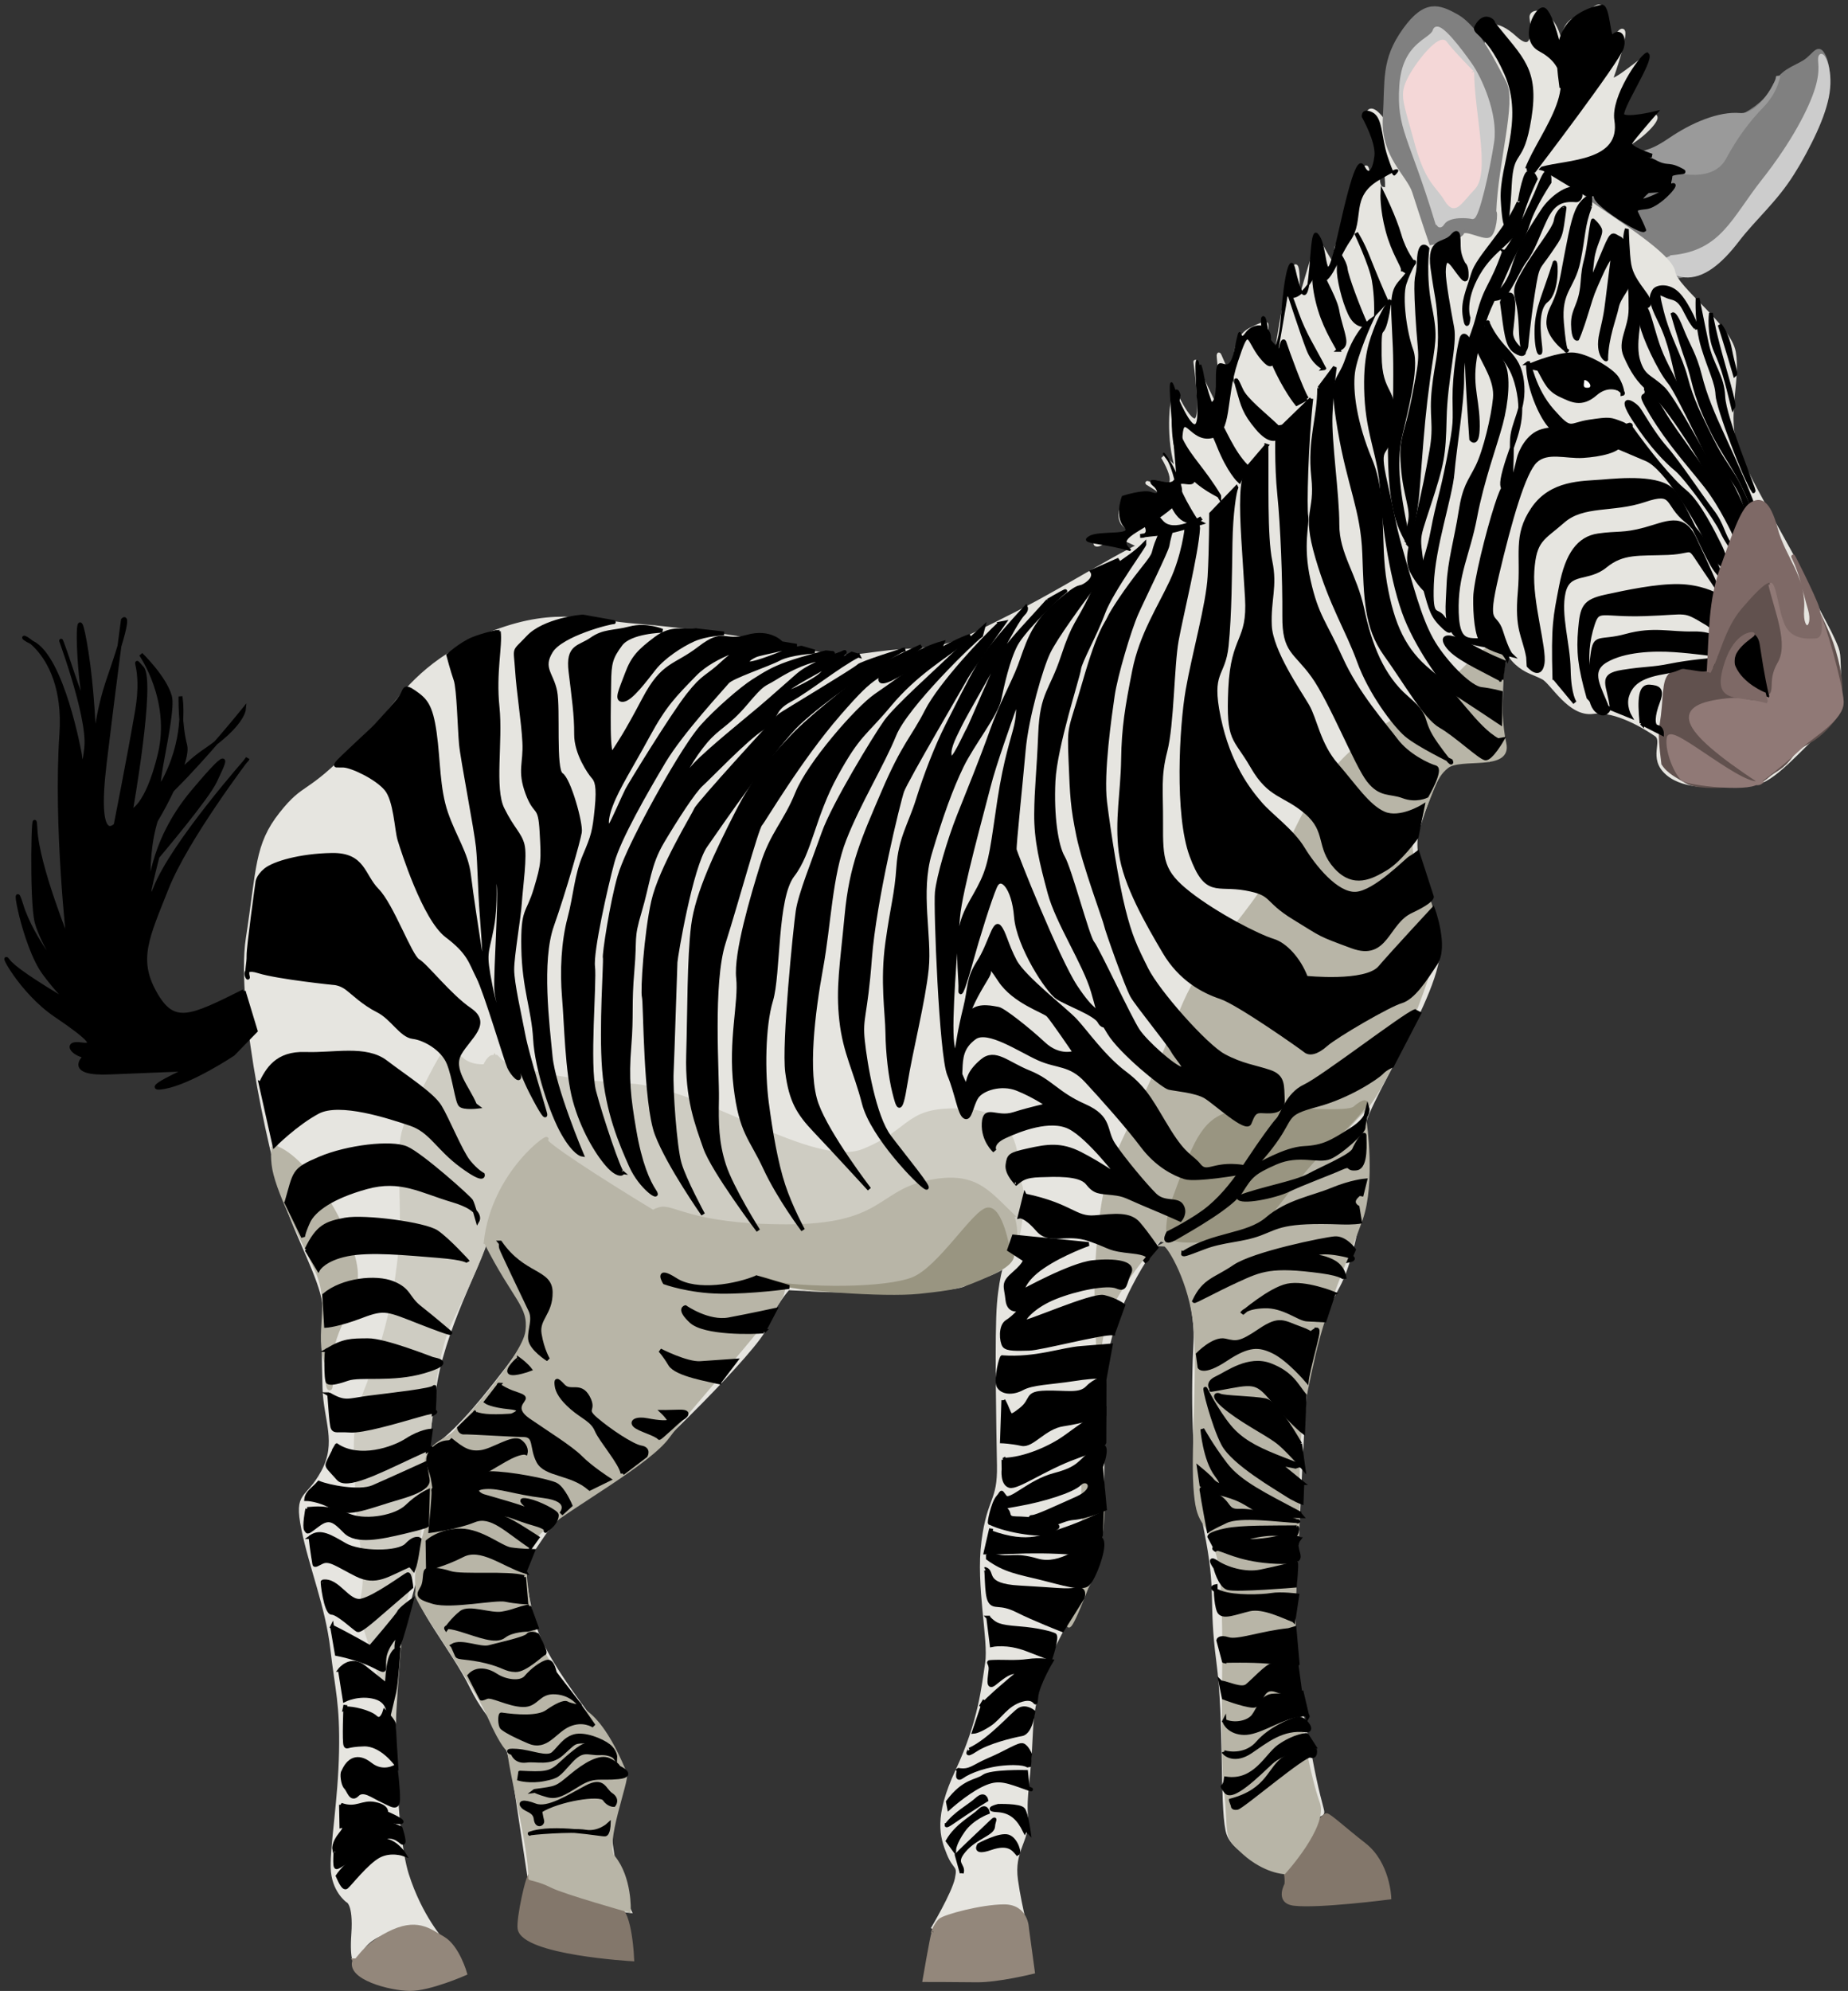 <?xml version="1.0" encoding="UTF-8"?>
<svg viewBox="0 0 476.745 513.344" xmlns="http://www.w3.org/2000/svg">
 <rect x="0" y="0" width="476.745" height="513.344" fill="#333333" stroke="none"/>
 <g transform="translate(-178.77 -140.84)">
  <path d="m472.32 281.33c-2.305-0.831-5.177-3.288-8.578-0.926s-3.118-0.737 0.68-1.153 14.096-1.361 7.634-1.814-4.062-7.294-2.438-7.369 13.151 0.17 6.632-3.76 10.714 6.425 2.532-7.653c6.859 5.574 4.78 8.617 2.966 0.359s-0.397-17.932 0.435-16.232 6.651 13.378 5.857 0.435-2.438-11.13 2.74-0.699 4.081 12.093 3.174-0.775-1.984-11.734 2.532-2.286-3.477-9.505 4.894-13.624 0.376 0.548 6.575 7.124c0.536-4.907 6.368-39.795 5.555-14.153-0.141 4.469 4.667-16.742 5.801-15.022s4.025 7.766 4.459 5.537-1.436-4.403 0.794-6.009 6.462-25.509 7.048-17.781 3.533-9.448 2.815-2.645 0.529 6.557 1.871 6.784-2.284-20.393-3.475-16.935-2.929-7.917 2.4-1.285 11.299 20.861 11.299 20.861l4.573 7.785s-15.505 20.65-18.226 22.71-23.732 29.081-24.677 30.574-10.902 12.263-13.038 15.532-5.404 7.464-8.937 8.522-13.737 4.138-13.898 3.899z" fill="#e6e5e0" stroke="#e6e5e0"/>
  <path d="m601.26 181.02c9.52-2.811 12.731-8.511 16.724-7.734 4.737 0.922 15.625-3.78 18.364-9.841 1.921-4.252 4.986-4.866 7.797-6.566s3.672-4.851 5.236-1.36 1.315 10.223-1.179 15.98-5.269 13.184-12.263 20.537c-7.125 7.491-12.678 15.751-18.45 18.179-5.82 2.448-6.913 2.063-8.047 1.7s-6.46-7.775-11.039-11.402-3.581-5.146-10.019-7.843 6.483-7.389 7.888-8.704 5.191-2.924 4.987-2.947z" fill="#808080" stroke="#808080"/>
  <path d="m610.14 207.13c12.943-1.201 15.798-9.838 23.528-19.63s12.24-18.542 13.849-23.823 0.408-7.231 0.907-8.296 2.743 3.173 1.859 9.271-4.873 13.963-9.135 20.877-9.792 11.515-14.212 17.295-8.976 9.43-13.532 9.044-4.636-4.1-4.636-4.1l1.372-0.637z" fill="#ccc" stroke="#ccc"/>
  <path d="m562.9 336.62c3.986-4.899 2.69-17.916 3.41-23.968s1.249-3.122 3.698-0.865 4.612 2.56 6.918 3.808 6.798 9.64 12.801 8.823 13.806 4.13 16.256 5.811-1.681 6.05 2.978 10.037 13.068 2.863 13.068 2.863 5.258-0.774 9.437-0.534 12.306-9.484 15.909-12.414 6.321-5.071 5.936-13.236 0.126-7.272-1.747-11.354-5.091-9.222-7.637-15.61-15.802-27.33-17.771-35.303 1.109-16.27-0.092-23.042-14.894-16.344-15.614-20.667-14.697-12.969-21.854-18.012-10.999-6.052-17.195-6.292-19.308 10.663-25.648 19.837-35.158 44.574-45.052 55.621-10.567 15.418-18.155 15.899-25.12 12.728-41.882 21.182-17.243 8.79-28.482 9.462-13.86 2.913-25.003 0.127-32.767-5.78-44.18-6.628c-11.54-0.857-20.477-4.452-36.653 1.679-15.027 5.695-21.728 13.493-27.114 20.363-2.829 3.609-0.712 0.859-9.057 9.497-12.389 12.824-12.518 8.922-18.906 16.991s-5.788 14.029-8.573 32.041 6.905 60.558 10.892 70.836 9.27 19.789 8.934 25.457-0.288 11.624-0.048 19.789 3.751 13.896-0.379 21.533-7.06 4.947-5.091 14.698 6.224 20.047 7.473 30.854 2.498 14.073 2.257 26.562-2.305 24.064-2.161 29.924 3.842 8.502 3.842 8.502 2.047 0.588 1.489 8.598c-0.505 7.251 0.767 7.389 0.767 7.389s0.666-7.674 11.817-8.59c6.747-0.554 10.415 3.047 10.415 3.047 0.034-0.012-5.69-6.205-9.166-17.169-3.493-11.016-4.179-45.102-2.45-57.35s8.678-27.95 7.573-40.15 0.144-12.008 1.873-27.042 12.392-34.199 12.824-38.041 3.41 1.105 7.253 9.799 8.261 9.991-1.009 22.143-14.265 17.147-18.684 20.366-0.096 13.113-1.825 18.78-0.096 14.89-2.305 17.724 8.782 15.789 13.488 25.443 8.934 9.606 10.999 23.247 3.794 25.265 3.794 25.265 7.157 2.065 13.208 5.332 12.68 3.891 12.68 3.891-4.707-9.799-5.091-21.182 6.43-9.338 1.921-18.108c-4.499-8.749-19.589-24.271-22.286-37.301-2.549-12.315-2.279-12.439 3.151-20.373 5.582-8.157 16.024-12.789 21.296-16.247 5.34-3.502 34.192-31.971 36.065-37.447s5.865-9.913 5.865-9.913 25.319 1.547 43.385-0.961c7.502-1.041 13.339-6.965 13.339-6.965s-1.684 4.031-2.338 11.886c-0.649 7.802-0.165 32.016 0 41.74 0.161 9.485-2.513 8.191-4.002 19.575s1.866 25.508 0.954 31.368-1.713 15.053-7.685 27.81c-5.617 11.999-3.972 17.017-2.251 21.275 1.705 4.217 2.93 2.738 2.113 6.58s-6.244 12.921-6.244 12.921 2.716-3.6 5.272-4.108c11.597-2.304 16.454-0.276 17.943 2.558s-0.566-3.141-1.671-11.019 3.074-9.991 2.594-16.187 0.677-8.376 1.266-22.324c0.816-19.329 13.634-33.972 16.378-41.211 2.954-7.792 1.528-38.075 2.693-52.862 1.294-16.429 14.278-34.061 15.177-33.382 1.282-2.107 8.826 14.748 8.165 27.282-0.607 11.512-0.78 31.165 2.642 48.08 3.418 16.897 1.123 17.951 3.257 34.262 2.003 15.312 0.874 36.201 2.363 43.454s14.697 8.406 14.697 8.406 4.659-8.698 7.829-11.58 2.305 2.93-1.201-15.754-5.476-21.562-4.371-39.046 1.548-31.167 2.506-47.772c0.995-17.247 3.882-24.996 9.069-34.603s8.15-33.823 6.402-39.563c-1.532-5.03 20.641-36.455 19.4-48.347-1.236-11.847-7.663-21.82-5.317-29.731 3.845-12.967 7.543-17.962 7.543-17.962l10.913-0.201z" fill="#e6e5e0" stroke="#e6e5e0"/>
  <path d="m306.27 413.59c6.066 18.893 28.672 32.014 32.627 38.053s40.617 21.164 49.221 21.699 35.941 0.588 39.415-1.336 10.448-3.314 12.105-6.627 3.768-15.553 2.245-19.187 1.55-18.091-14.056-18.973-13.174 5.024-26.241 10.315-41.606-15.82-60.658-16.862-31.451-4.489-33.269-6.494-0.374-0.08-1.389-0.588z" fill="#ceccc2" stroke="#ceccc2"/>
  <path d="m581.21 188.46s0.208 5.14 6.916 3.193 17.724-1.927 20.085-2.173 1.53-4.516-2.079-4.573-5.234-2.721-2.494-2.551 2.267-1.606-2.324-2.041-4.516-0.888-0.718-3.477 8.257-7.804 2.626-5.612-7.728-1.096-6.519-4.082 9.485-13.681 6.235-11.262-9.353 7.502-8.333 4.743 5.366-16.061 1.247-10.582-2.626 1.455-3.231-2.948-0.038-6.198-3.911-3.023-8.2-1.417-7.18 20.181c2.456-21.22-8.106-21.881-7.671-18.82s0.869 9.807-4.195 5.196-7.766-3.25-7.312 0.132-3.873 3.76-3.533 2.986 5.65 28.212 3.685 31.121 1.776 5.196 5.064 2.967 13.699 1.02 13.642 0.624z" fill="#e6e5e0" stroke="#e6e5e0"/>
  <path d="m607.86 337.72c-1.224-9.747-0.453-8.092 0.091-14.326s0.272-9.022 4.103-9.498 8.341 2.108 8.795-1.859 3.128-9.226 6.46-12.92 7.616-10.948 8.885-8.047 2.04 10.518 4.42 11.991 7.412 4.261 6.981 2.131-1.995-11.538-2.901-13.034 4.125 8.478 5.916 12.898 3.423 11.424 2.833 14.711 2.267 1.813-2.403 7.412-7.593 4.919-10.132 8.41-4.08 3.491-6.279 5.418-3.581 1.609-8.432 2.176-10.041 0.499-12.263-0.816-4.715-2.471-6.075-4.647z" fill="#61514e" stroke="#61514e"/>
  <path d="m635.46 291.52c1.632 7.004 5.327 15.328 2.336 20.428s0.295 7.616-3.831 9.294-3.629-0.491-9.724 0.159c-13.796 1.47-13.259 6.594 8.793 21.119-3.68 2.74-23.163-14.77-23.776-11.44s2.131 9.747 3.899 10.767 15.955 2.71 18.904 0.748c3.503-2.331 9.592-7.578 11.71-9.658 2.243-2.202 10.303-6.772 10.13-11.207-0.165-4.239-4.776-20.599-6.405-23.54-1.586-2.864-0.136-2.652-0.431 1.677s0.929 6.188-0.816 5.553-5.961-1.383-7.503-4.873-2.313-9.367-3.288-9.027z" fill="#907976" stroke="#907976"/>
  <path d="m634.67 320.42c-1.337-5.825-1.881-9.996-2.425-13.374s-3.581-3.967-5.191 2.493 4.035 9.679 5.236 9.611 2.629 0.929 2.38 1.269z" stroke="#000"/>
  <path d="m634.29 321.58c-7.412-2.04-12.92 0.385-10.563-8.342s6.858-9.077 7.231-8.863-6.936 3.944-4.873 8.568 7.775 6.868 7.775 6.868l0.431 1.768z" fill="#7e6966" stroke="#7e6966"/>
  <path d="m573.07 235.2c2.539-1.043 7.548-2.924 11.152-2.969s10.517 3.989 11.832 6.301 1.292 3.853 1.292 3.853 1.451-0.295-5.735-3.967-7.525-1.881-11.809-2.017-7.117-1.133-6.732-1.201z" stroke="#000"/>
  <path d="m564.27 195.48c0.453-12.694 5.213-28.447 2.675-33.23s-6.97-14.205-12.376-17.25c-4.616-2.599-8.127-3.885-13.464 3.559-5.603 7.816-4.495 12.918-5.1 22.645-0.611 9.832 6.143 14.643 7.571 19.086 2.821 8.777 4.375 13.238 4.375 13.238s7.48-1.156 8.024-2.652 5.417 1.36 6.868 0.748 1.972-6.279 1.428-6.143z" fill="#808080" stroke="#808080"/>
  <path d="m549.49 198.09c-6.799-22.361-9.948-24.049-9.208-35.112s7.801-11.532 8.612-14.228 6.823 5.438 9.208 8.837 6.656 12.704 5.606 19.806-3.943 19.83-5.105 19.422c-0.643-0.226-6.084-0.894-7.681 1.579-1.01 1.564-1.264-0.609-1.431-0.305z" fill="#ccc" stroke="#ccc" stroke-width="1.043"/>
  <path d="m558.58 159.51c-0.023 9.883 4.171 25.682 0.317 29.762s-4.828 6.687-7.095 2.947-4.919-4.443-7.729-14.96-3.967-11.832-1.541-16.388 7.82-10.79 9.067-8.976 7.095 7.843 6.981 7.616z" fill="#f4d7d7" stroke="#f4d7d7"/>
  <path d="m590.45 190.81c5.259-3.967 8.387-10.427 15.345-7.616s14.937 3.672 17.816-1.655 6.029-9.611 9.701-13.374 4.161-7.657 4.161-7.657c0.336 0.883-4.537 10.435-9.859 9.975-5.343-0.462-12.231 2.448-17.939 6.344-7.806 5.327-6.509 1.312-13.989 7.613s-8.931 5.191-8.137 6.279 3.219 0.521 2.901 0.091z" fill="#9a9a9a" stroke="#9a9a9a"/>
  <path d="m419.58 639.17c-0.359 0.888-2.305 12.207-2.305 12.207s7.974 0 13.416 0.076 14.549-2.173 14.549-2.173l-1.53-11.262s-0.095-5.669-5.914-5.65-15.286 2.589-16.458 3.609-2.267 3.779-1.757 3.193z" fill="#93877b" stroke="#93877b"/>
  <path d="m509.28 622.47c1.682 0.113 1.379 4.176 1.379 4.176 0.142-0.136-2.703 4.475 1.914 5.062 6.131 0.78 24.613-1.599 24.613-1.599s-0.291-8.818-6.453-13.621c-5.338-4.161-8.68-7.321-9.719-7.623s-10.997 13.284-11.734 13.605z" fill="#83776b" stroke="#83776b"/>
  <path d="m312.8 638.12c1.016 6.325 29.073 7.902 29.073 7.902s-0.479-12.204-3.578-13.176c-3.488-1.095-21.807-7.886-22.529-8.608s-3.363 11.414-2.966 13.882z" fill="#83776b" stroke="#83776b"/>
  <path d="m315.54 625.07c0.156-10.679-8.75-39.659-4.587-37.72 3.744 1.744 15.538-22.485 29.067 10.796 0.695 1.712-5.877 18.076-3.036 21.563 4.359 5.349 4.007 13.724 4.007 13.724s-16.7-4.718-19.853-6.335-5.758-1.894-5.598-2.027z" fill="#b8b5a7" stroke="#b8b5a7"/>
  <path d="m303.94 415.74c-10.956 0.561-6.199-12.586-14.216 2.939s-7.83 11.411-7.322 32.816-5.622 38.874-9.309 48.12-2.352 17.076-2.164 26.402 2.859 19.053 1.577 25.654 0.989 9.113 3.581 18.973 4.222 15.419 4.222 15.419 1.283-25.975 3.153-33.27 4.756-21.164 5.318-31.827 1.63-30.277 6.199-39.47 9.272-20.069 9.353-21.672 1.031-11.251 6.589-17.157 10.609-8.925 9.326-9.781-13.067-14.831-13.575-18.225-2.939 0.828-2.731 1.077z" fill="#ceccc2" stroke="#ceccc2"/>
  <path d="m304.08 461.06c7.535 14.938 11.596 16.374 10.741 23.054s-16.791 23.859-18.528 25.917-6.547 2.833-7.589 7.669 2.619 8.712-0.454 19.294-1.416 12.863-1.924 14.734 14.623 22.365 18.625 31.533c3.582 8.206 5.124 8.829 5.124 8.829-0.722-3.017-3.181-1.48 2.465-4.34 9.253-4.687 14.082-8.525 15.712-7.269s-11.49-11.811-12.933-23.863-2.939-16.381 4.222-22.126 26.74-16.629 31.47-23.202 28.688-32.882 29.597-37.024 0.214-2.859 0.214-2.859c-6.882-0.985-62.495-35.134-61.219-36.603 2.045-2.353-13.492 7.915-15.523 26.256z" fill="#b8b5a7" stroke="#b8b5a7"/>
  <path d="m439.77 454.08c-6.413-6.12-9.673-11.063-22.019-8.311s-11.33 11.277-36.128 11.25-29.153-5.398-32.627-4.436-2.325 2.405 1.416 6.2 28.307 13.915 36.944 13.652c9.412-0.287 34.984-1.197 39.44-4.154 4.579-3.038 13.267-3.94 13.774-7.467s-0.561-6.2-0.802-6.734z" fill="#b8b5a7" stroke="#b8b5a7"/>
  <path d="m567.35 309.45c-4.97-6.307-10.101 6.039-21.484 12.667s-19.721 12.079-27.042 22.821-7.001 17.209-21.698 35.274-11.758 19.401-21.484 40.191-11.915 21.928-13.571 42.719 2.138 24.799-2.138 46.017 1.283 32.121-2.619 41.688-3.688 12.667-0.267 4.383 6.627-16.194 6.199-29.716-4.115-36.877 2.726-49.17 15.124-18.973 15.124-18.973-10.261 3.581 4.276 4.008 17.797 1.71 23.889-7.162 14.911-21.004 21.057-26.937 16.062-31.473 17.85-39.015c3.735-15.756-8.211-24.648-4.863-32.121 5.243-11.702 5.184-14.804 8.711-17.637s16.333 0.807 14.852-5.946c-2.071-9.445-0.417-23.121 0.483-23.09z" fill="#b8b5a7" stroke="#b8b5a7"/>
  <path d="m479.06 461.77c6.948 0.428 28.859-13.468 35.486-19.775s16.3-11.918 16.3-11.918 2.298 15.766-1.015 25.119-9.299 22.02-12.292 35.434-4.115 18.866-3.955 34.366-1.475 23.85-0.94 41.968 4.062 33.029 6.146 38.855-8.765 17.744-8.765 17.744-4.917-0.214-10.261-4.97-3.367-3.474-4.81-17.37 1.122-49.918-2.084-60.073-5.037-6.415-5.731-16.944 1.304-32.66-0.245-43.563-7.215-19.828-7.833-18.873z" fill="#b8b5a7" stroke="#b8b5a7"/>
  <path d="m249.6 436.67c8.498 2.512 20.789 23.302 21.003 32.602s-3.848 8.925-6.52 20.47 1.977 11.598-0.962 3.046 1.55-15.232-2.619-24.425-10.475-20.951-11.17-27.311 1.336-4.97 0.267-4.383z" fill="#b8b5a7" stroke="#b8b5a7"/>
  <path d="m480.84 452.29c7.242-19.748 8.685-24.505 20.709-25.093s24.958 1.042 26.802-0.695 7.429-4.516-6.44 8.952-16.113 23.596-25.599 24.585-14.376 0.962-15.686-0.294 0.374-7.536 0.214-7.456z" fill="#999581" stroke="#999581"/>
  <path d="m373.87 471.23c13.812 2.4 33.505 2.16 40.44-0.598s15.927-17.646 19.309-17.949 5.162 10.155 5.162 10.155c-0.08 0.08 4.55 2.292-4.638 6.449-7.721 3.494-9.168 3.66-18.193 4.647-9.186 1.004-32.739-0.912-36.87-2.325-6.912-2.364-5.452-0.747-5.209-0.379z" fill="#999581" stroke="#999581"/>
  <g transform="translate(34.203 90.04)" stroke="#000">
   <path d="m596.73 181.72c-3.604-9.86-7.076-12.533-11.247-21.464s-3.649-10.948-5.621-16.502-3.74-11.923-3.74-11.923 0.612-0.385 2.244 3.808 3.377 6.483 4.737 11.923 3.423 10.155 5.916 15.572 8.504 18.608 7.711 18.585z"/>
   <path d="m593.73 184.03c-5.553-8.387-15.735-31.372-18.455-34.682s-6.641-11.9-7.14-14.666 0.068-8.568 2.153-1.383 2.357 8.138 5.417 14.076 4.873 13.487 9.611 19.222 9.014 15.272 9.286 16.7 0.056 0.891-0.873 0.732z"/>
   <path d="m569.2 150.57c0.929 4.352-3.015-0.453 1.451 6.959s9.543 12.943 13.849 18.383 7.688 13.027 7.688 13.027l0.885-2.138s1.223 0.325-2.791-5.638c-7.923-11.772-12.99-18.103-16.141-23.18s-4.601-7.684-4.941-7.412z"/>
   <path d="m591.27 191.94c-2.516-3.604-2.208-5.691-5.087-9.431s-8.613-12.444-11.945-16.207-6.029-8.818-7.049-10.155-5.576-4.193-1.043 2.811 8.432 10.835 10.925 12.898 10.177 12.603 11.605 15.731 3.364 5.329 2.594 4.354z"/>
   <path d="m564.78 160.34c5.123 7.231 11.039 14.462 14.506 17.227s7.525 11.039 8.817 13.623 1.674 4.425 1.674 4.425-0.224 3.962-4.032-3.768-11.56-20.537-16.32-22.577-8.137-3.445-8.137-3.445-0.907 0.884 1.632-1.745 2.811-4.057 1.859-3.74z"/>
   <path d="m538.78 220.16c-1.065-5.667-3.015-6.868-2.153-16.683s-1.337-14.462 3.4-21.443 12.693-6.664 17.725-7.072 15.05-1.337 18.405 2.493 8.727 17.431 11.084 20.401 1.347 1.651 1.347 1.651-3.501-10.016-8.986-14.458-2.811-7.979-10.857-5.259-15.73 0.793-20.966 5.395-7.344 4.67-7.888 12.807 3.287 19.993 2.607 23.937-3.581 0.521-3.581 0.521l-0.136-2.289z"/>
   <path d="m545.57 225.62c-0.363-13.691 0.136-15.572 1.723-23.755s4.579-12.286 9.588-13.011 6.483-0.045 12.036-1.564 9.724-4.035 12.716 2.221 6.011 13.165 6.011 13.165 0.351 0.368-3.042-4.597c-5.227-7.649-2.221-4.987-9.746-4.692s-11.605-0.385-16.138 3.332-9.475 1.088-10.767 6.846 1.201 13.17 1.315 19.902 1.587 8.523 1.587 8.523l-5.281-6.37z"/>
   <path d="m596.95 177.44c-2.199-3.219-9.18-21.557-9.316-24.821s-1.904-6.415-3.695-12.24-1.428-12.694-1.428-12.694 1.088 5.531 2.335 11.538 4.035 8.251 4.284 13.85 8.137 24.118 7.82 24.367z"/>
   <path d="m591.64 155.74c-1.723-7.004-2.425-9.86-4.397-14.326s-1.292-9.906-1.292-9.906 0.249 2.267 1.791 8.251 4.737 16.116 3.899 15.98z"/>
   <path d="m592.14 147.42c-2.108-7.253-3.921-12.852-3.921-12.852s1.813 1.972 2.652 6.347 1.677 6.188 1.269 6.505z"/>
   <path d="m582.01 135.3c-2.833-3.287-2.901-6.981-6.143-7.73s-4.352-3.445-2.584 3.536 4.76 11.583 6.233 17.227 3.423 9.294 6.437 15.459 5.576 8.659 7.457 12.671 2.005 4.475 2.005 4.475 0.391 3.905-0.35 1.146c-1.599-5.953-3.536-7.594-7.525-12.988s-8.772-15.663-9.973-19.925-1.881-9.724-4.783-15.572-2.131-6.528-1.541-7.73 3.921-1.791 6.415 0.975 5.032 8.818 4.352 8.455z"/>
   <path d="m593.92 185.33c-4.828-7.639-16.872-31.065-20.272-34.329s-5.077-2.833-6.415-7.095 0.408-10.676 0.249-12.444 1.541-1.587 1.541-1.587 2.312-0.068-0.068-3.287-3.604-5.055-4.057-7.571-0.635-9.135-0.635-9.135-1.065 2.153-0.091 8.591 1.043 6.8 1.043 11.946-3.015 8.319-1.292 12.172 3.264 6.392 6.347 8.954 7.163 8.546 10.245 13.328 8.545 14.484 10.925 18.338 2.813 2.75 2.479 2.119z"/>
   <path d="m558.91 143.34c0.113-5.576 2.131-10.314 2.765-13.328s3.332-4.851 2.947-7.163-0.453-9.86-2.221-10.608-1.768-2.063-3.808 2.811-3.785 8.976-3.785 8.976 0.045-2.335 0.544-6.324 2.539-6.619 1.949-7.843-1.768-2.199-1.768-2.199-0.091-0.657-0.952 5.463-1.337 4.67-1.768 10.608-2.516 6.687-2.448 10.722 1.111 3.695 1.111 3.695 0.839-1.677 2.448-6.959 1.496-4.783 3.445-9.226 3.355-5.803 3.355-5.803-0.181 1.813-0.997 8.138-0.657 6.483-2.04 12.399 1.677 7.253 1.224 6.641z"/>
   <path d="m554.79 103.95c-1.995 5.304-1.609 7.503-3.015 14.28s-4.987 7.458-4.261 15.822 1.269 7.14 1.269 7.14-5.1-3.559-4.76-7.616 2.063-3.468 3.649-11.855 2.471-13.578 3.74-16.524 3.4-3.785 3.4-3.785l-0.023 2.539z"/>
   <path d="m551.13 102.43c-3.672-0.295-5.916 0.635-7.979 5.032s-3.015 7.639-5.145 10.495-4.171 8.704-6.324 9.566-2.697-0.045-2.697-0.045 4.012-0.975 5.961-7.526 5.191-11.016 7.525-14.688 6.913-6.641 8.795-5.667 0.839 2.969-0.136 2.833z"/>
   <path d="m548.18 104.43c-1.065 7.843-0.771 6.777-3.853 11.334s-3.083 2.947-4.261 10.404-1.745 13.918-1.745 13.918-1.088 4.624-1.451-5.032-2.833-7.684 0.635-13.782 8.047-11.22 8.432-13.646 2.403-3.604 2.244-3.196z"/>
   <path d="m545.64 118.48c-2.516 8.138-4.601 11.696-4.692 17.431s1.315 7.526 0.975 4.33-1.247-9.724 1.609-11.946 2.539-10.2 2.108-9.815z"/>
   <path d="m532.05 128.84c1.02 7.571 1.224 11.13 3.423 12.558s2.289 0.204 2.289 0.204-3.649-2.244-3.332-5.372 1.133-8.84-0.136-9.43-2.493 2.131-2.244 2.04z"/>
   <path d="m536.35 103c-3.627 8.047-10.472 14.031-11.787 18.497s-2.765 7.14-2.108 11.062 0.952 0.204 0.952 0.204-1.609-4.216 2.403-11.243 9.112-7.934 10.789-13.804 4.148-10.812 4.148-10.812-1.519-3.785-2.743-0.136-1.337 6.981-1.655 6.234z"/>
   <path d="m541.28 145.45c2.289 4.239 2.882 5.889 6.097 7.344 2.524 1.142 5.16 2.71 8.772-0.453 3.056-2.676 5.893-1.292 5.893-1.292s-6.709-6.505-9.248-5.531-9.157 1.088-11.515-0.068z"/>
   <path d="m532.57 115.7c-3.196 9.18-4.647 8.659-6.641 16.434s-3.287 6.234-2.811 15.55 0.997 16.343 0.997 16.343 1.904 2.471 1.677-4.579-2.38-10.087-0.068-19.607 3.491-10.132 6.641-17.567 5.055-9.543 6.46-13.986 5.485-10.518 5.485-10.518 0.204-5.984-2.335 0.34-8.636 18.542-9.407 17.59z"/>
   <path d="m528.35 134.04c3.445 7.616 8.001 7.73 8.863 15.096s-2.607 10.54-2.607 15.64-0.272 10.971-0.272 10.971-3.695 3.853-1.609-3.717 5.168-11.832 3.649-19.97-4.873-9.316-7.208-13.623-0.34-4.896-0.816-4.397z"/>
   <path d="m525.62 140.29c2.131 4.806 5.032 8.568 4.601 13.238s-2.539 13.6-4.556 17.635-3.287 4.964-4.329 11.674-2.856 12.875-3.083 18.723-0.859 9.087 1.292 12.24c1.995 2.924 8.84 3.377 10.699 3.876s3.128 2.879 3.128 2.879 0.657-2.471-4.035-4.148-8.636 2.176-8.953-7.639 2.924-14.983 4.737-24.594 5.145-18.474 6.641-24.073 2.085-12.376 0.589-15.414-4.873-8.886-4.873-8.886l-1.859 4.488z"/>
   <path d="m538.75 144.44c-0.068 6.981 4.397 15.754 6.392 16.774s1.201-0.363-2.675 0.703-5.735 5.576-6.097 7.072-1.383 6.347-2.516 7.072-1.111-1.496-3.287 5.236-5.372 19.517-5.44 23.619 0.34 10.087 2.017 11.764 7.253 3.015 7.253 3.015-0.975-0.907-2.561-6.029-4.375-0.635-1.043-14.711 6.868-26.43 9.905-29.286 7.911-1.02 12.24-1.292 9.769-1.36 9.883-3.649 3.083-3.604 0.113-4.737-3.037-1.269-8.364-0.476-4.488 2.879-9.52-2.811-5.825-12.626-6.301-12.263z"/>
   <path d="m554.35 230.62c-2.289-8.092-2.652-11.923-2.153-17.59s0.997-7.208 6.641-8.432 13.101-2.788 18.768-2.697 9.418 2.172 9.418 2.172l-0.711 8.913s0.066-0.577-1.522-1.519c-6.253-3.71-4.329-2.697-15.776-2.312s-12.081-1.813-13.532 2.584-1.723 8.636-1.065 12.875 2.652 8.886 2.652 8.886l-2.72-2.879z"/>
   <path d="m559.24 233.43c-1.881-5.191-5.145-9.475-0.431-12.263s12.217-3.083 17.612-2.72 10.812 1.179 10.812 1.179l0.884-3.015s-0.748-2.629-6.732-2.493-10.291-1.315-17.272 0.612-8.069-0.431-8.727 4.919-1.451 12.036 1.088 14.348 3.74-1.383 2.765-0.567z"/>
   <path d="m560.4 233.56c-0.657-6.279-3.536-8.546 2.72-9.543s7.435-0.612 12.353-1.609 10.903-1.473 10.903-1.473 0.836 3.142-3.705 2.397c-6.736-1.105-2.8-0.221-9.102 0.844s-8.251 3.196-9.18 5.894 0.611 5.352 0.611 5.352l-4.6-1.861z"/>
   <path d="m568.06 237.26c-0.68-6.528-0.249-9.611 2.063-9.43s3.445 0.657 2.153 3.989-1.473 6.143-0.204 6.392 1.247 1.723 1.247 1.723l-5.259-2.675z"/>
   <path d="m517.09 210.39c-1.949-3.173-3.468 0.748-3.128-8.931s4.805-22.486 5.327-28.742 2.561-18.338 2.493-24.322 1.7-9.906 1.7-9.906-1.36-2.448-1.949-0.181-1.768 8.886-1.745 15.164 0.431 5.803-1.496 15.686-2.607 10.45-4.193 18.769-3.513 8.886-1.927 14.598 1.904 7.208 4.919 10.019 0.952-1.655 0-2.153z"/>
   <path d="m512.01 202.1c-1.473-14.462-2.403-10.11 1.133-20.99s3.899-12.626 4.125-22.554 2.765-18.905 1.949-23.234-2.199-11.968-2.176-14.394 0.521-4.171 2.471-1.609 3.355 4.964 3.423 2.516-0.748-2.924-0.748-2.924-1.043-1.677-1.247-3.785 0.363-5.939-1.745-3.468-6.12 0.476-5.077 8.274 1.609 7.866 1.881 15.323-0.748 8.387-1.541 15.776 0.635 8.999-0.635 16.094-1.7 9.022-3.309 16.139-3.513 11.402-1.7 14.892 3.785 5.032 3.785 5.032l-0.589-1.088z"/>
   <path d="m507.93 190.72c2.357-9.86 2.176-11.334 2.901-20.469s0.997-12.943 2.221-22.078 2.085-10.087 0.431-18.179-0.68-15.074-0.68-15.074-1.995-2.493-2.199 3.219-1.088 1.383-0.408 13.714 1.519 8.772-0.68 20.287-3.672 11.107-3.06 18.927 2.607 10.744 1.836 14.28 0.453 5.327-0.363 5.372z"/>
   <path d="m508.27 191.51c-3.241-13.17-3.876-21.693-2.561-27.835s4.647-17.952 2.969-22.531-2.924-13.578-1.791-17.182 4.012-8.319 1.496-3.785-4.737 3.219-4.397 11.56 0.589 8.546 0.499 19.131-1.428 8.183-1.36 16.751 1.02 14.53 2.425 18.383 3.468 6.324 2.72 5.508z"/>
   <path d="m502.88 129.47c-1.768 11.22-2.471 2.199-2.38 12.943s4.397 8.002 3.241 17.862-4.352 3.581-1.7 15.232 1.768 9.566 4.647 19.63 4.896 17.318 8.364 22.486 8.931 10.518 11.628 10.835 5.055 0.952 5.055 0.952l-0.159 7.752s-10.608-7.072-12.059-7.888-8.636-10.291-12.172-19.063-5.803-23.937-6.256-32.913-3.536-13.94-4.035-24.413 1.473-14.575 2.652-17.794 3.604-6.913 3.604-6.913l-0.431 1.292z"/>
   <path d="m531.9 226.06c-6.347-3.4-12.104-5.894-14.076-8.908s1.632-2.38 6.052 0.159 8.613 4.148 8.613 4.148l-0.589 4.601z"/>
   <path d="m530.99 241.66c-5.757-3.083-11.107-12.467-17.612-17.748s-9.611-11.832-11.492-22.69 0.204-22.237-3.808-31.825-5.055-17.794-4.465-22.509 4.669-13.464 4.669-13.464-3.763 2.72-6.097 9.792-4.556 3.423-2.063 18.202 5.961 20.718 6.392 32.165 0.363 18.837 5.553 26.045 10.2 16.162 14.121 18.383 10.087 8.047 11.537 8.319 4.397-4.873 4.397-4.873l-1.133 0.204z"/>
   <path d="m484.89 150.87c0.023 7.639-2.584 13.215-1.541 22.871s-2.584 8.432 1.043 20.809 7.797 18.587 10.744 26.725 9.157 16.388 12.195 18.995 11.56 6.732 11.56 6.732 1.02 2.448-3.763-4.261-1.247-6.551-7.639-12.036-9.52-13.668-11.447-22.735-6.483-14.212-6.46-21.965-2.04-21.353-1.768-28.107 1.111-12.422 1.111-12.422l-4.035 5.395z"/>
   <path d="m482.84 153.65c-1.269 11.356-1.677 28.198-1.269 30.17s-1.496 7.389 0.612 16.706 4.08 10.631 8.273 19.947 11.197 17.091 14.234 21.149 8.387 6.528 10.155 7.027-2.199 7.367-2.199 7.367-2.743 1.383-6.097 0.113-5.803-0.091-8.953-4.148-9.678-20.537-14.302-26.951-7.48-6.098-7.412-15.391-0.476-23.37-1.292-31.304-0.476-16.207-0.476-16.207l8.727-8.478z"/>
   <path d="m471.28 165.73c0.136 8.75-0.34 23.325 1.02 29.808s-0.431 9.951-0.136 16.57 7.593 17.091 9.678 20.673 2.856 9.951 7.525 15.3 8.069 10.654 12.217 12.467 10.019-1.836 10.019-1.836l-1.587 7.911s-4.216 5.916-7.888 8.115-8.341 4.783-13.01-0.431-1.836-9.135-7.525-14.031-9.407-3.921-13.962-11.832-6.324-6.234-5.689-20.083 4.987-11.9 4.307-23.483-1.473-20.174-1.224-26.271 1.541-7.344 1.541-7.344l4.715-5.531z"/>
   <path d="m568.72 110.1c-2.176-5.531-3.669-5.38 0.521-5.871 4.09-0.48 11.018-9.515 4.352-3.899-0.993 0.837-12.823 6.272 0.408-3.717 2.879-2.174 6.891-0.703 3.763-2.221s-2.943-0.053-6.558-2.023c-3.077-1.677-6.618 0.402-12.38 6.347-2.538 2.619-3.366 0.776-2.527 3.066s11.56 9.022 12.421 8.319z"/>
   <path d="m463.51 176.53c-0.51 1.285-1.36 6.538-1.493 14.266s-0.17 18.537-1.001 26.549-4.554 6.292-2.022 18.48 7.804 18.801 10.657 22.127 8.182 6.954 11.035 11.64 8.635 11.886 13.604 11.659 13.113-8.692 14.077-9.24 1.927-1.304 1.927-1.304l3.609 11.13s1.02 0.945-5.328 3.93-6.254 12.377-15.192 9.07-7.312-2.702-14.984-7.388-5.026-6.198-12.509-7.539-10.09 2.003-13.963-8.522-2.626-33.257-0.983-42.648 5.253-22.033 5.668-29.289 0.397-16.156 0.397-16.156l6.5-6.765z"/>
   <path d="m453.65 186.99c-0.378 6.557-4.346 22.505-5.517 28.967s-1.164 21.662-2.91 28.419c-1.756 6.797-1.062 10.192-1.115 18.631-0.059 9.534 0.182 12.693 7.267 18.211s17.764 10.971 21.654 12.15c3.078 0.933 6.642 4.694 8.465 9.542 0 0 15.4 1.625 19.046-2.608s13.718-15.079 13.718-15.079 3.552 9.618 0.699 13.964-5.82 8.919-8.975 9.826-16.798 8.862-19.33 11.111-4.327 2.419-5.309 1.606-17.346-12.339-21.843-13.832-10.43-4.63-14.587-11.697-10.147-17.29-11.224-25.623 0.491-15.562 0.605-23.876 1.02-13.605 2.853-22.902 6.544-16.377 9.68-23.123 3.855-13.7 3.855-13.7l2.815-1.077 0.152 1.087z"/>
   <path d="m509.56 311.55c-2.853 1.058-23.827 17.214-28.362 19.33s-5.82 7.388-6.916 8.541-4.346 5.612-7.709 10.714-6.273 8.843-10.014 11.999-10.657 6.595-10.657 6.595-2.003 3.571 2.173 1.134 14.209-8.087 16.647-11.904 3.004-4.781 8.994-7.388 11.016-0.132 13.945-1.398 8.711-6.576 8.673-7.596 1.02-4.989 1.02-4.989 0.699 2.4-4.27 5.537-7.067 4.441-12.093 4.686-11.753 4.422-13.283 5.083 0.756 0.132 5.612-6.557 2.362-7.332 10.865-9.599 15.702-7.218 16.817-8.39 2.683-1.738 2.683-1.738l7.01-13.492-1.134-0.567z"/>
   <path d="m464.09 359.55c5.48-2.173 14.606-3.741 18.083-5.631s11.035-5.045 11.715-6.708 2.759-4.837 2.702-3.552 0.624 8.087-2.116 8.409-0.926-1.436-4.044-0.038-9.655 3.779-13.434 5.574-12.452 3.439-12.905 1.946z"/>
   <path d="m449.75 373.93c7.917-5.121 16.514-4.403 21.729-8.862s11.677-5.442 16.703-7.521 8.578-2.362 8.578-2.362l-1.001 4.025s0.17-1.493-1.342 0.189 0.378 2.683 0.378 2.683l0.624 3.741s-1.776 0.302-4.875 0.189c-15-0.549-16.193 1.115-20.917 2.891s-9.504 1.625-14.493 3.552-5.498 2.06-5.385 1.474z"/>
   <path d="m452.65 386.24c2.589-5.48 5.328-5.404 10.336-8.824s23.241-7.124 25.924-7.332 4.932 2.929 4.932 2.929l-1.209 2.816s3.42-0.642-2.645-1.738-6.991 0.624-6.991 0.624 2.664-0.132 5.536 1.417 2.91 4.403 2.91 4.403-0.041-1.11-6.084-1.927c-12.814-1.732-15.513-0.472-21.578 2.305s-11.167 5.688-11.129 5.329z"/>
   <path d="m488.61 384.3s-7.388-2.967-11.904-2.022-11.715 7.162-11.715 7.162 0.756-1.644 5.763-1.814 8.881 3.288 10.959 3.382 4.591 0.246 4.591 0.246l2.305-6.954z"/>
   <path d="m484.21 393.57c-2.721 1.531 0.076 1.247-4.195-0.246s-5.234-2.986-10.392 0.51-6.065 3.307-8.994 2.608-7.048 3.552-7.048 3.552l0.435 3.307s0.964 1.852 6.802-2.022 8.559-3.798 12.376-1.909 8.503 7.388 8.503 7.388 0.113-1.304 1.342-6.198 1.852-6.992 1.171-6.992z"/>
   <path d="m481.14 410.57c-2.097-2.532-3.288-5.65-8.881-7.785s-11.035 2.041-13.869 3.364-1.134 2.929-1.134 2.929-2.022 0.472 4.78-0.813 7.293-0.642 11.677 4.516 7.029 7.199 7.029 7.199l0.397-9.41z"/>
   <path d="m479.96 423.05s-5.895-10.582-8.994-11.205-10.638-0.68-11.715-1.228-2.286 0.265 2.513 3.911 10.449 6.292 13.038 8.541 6.027 6.273 6.027 6.273l-0.869-6.292z"/>
   <path d="m480.54 433.18c-1.889-1.512-6.198-5.083-6.198-5.083l4.44 0.869 1.039-0.359s1.833 0.775-4.006-1.493-9.75-4.044-12.943-7.218-6.632-9.694-7.275-10.922 1.927 9.183 4.516 14.134 13.945 11.451 16.099 12.887 4.138 2.192 4.138 2.192l0.189-5.007z"/>
   <path d="m479.54 440.82c-8.446-4.516-15.135-7.653-18.801-12.452s-5.99-9.051-5.99-9.051 0.605 7.804 3.647 11.829-0.208 2.457-1.039 1.398-3.477-3.212-3.477-3.212l0.642 4.384 2.589 1.72s4.421 0.68 7.747 2.381 5.706 4.1 8.692 3.968 6.764-0.057 6.764-0.057l-0.775-0.907z"/>
   <path d="m479.43 443.01c-4.932-0.227-14.852-1.701-18.536 0s-4.535 2.324-4.535 2.324-1.568-8.409-1.701-9.618-0.964-1.682 3.25 0.397 2.74 4.384 6.424 4.233 9.523 1.625 11.564 1.814 4.081 1.342 3.533 0.85z"/>
   <path d="m479.12 444.6c-6.254 0.076-14.19-0.113-18.366 0.756s-4.195 1.644-4.195 1.644l1.738 3.288s-1.776 0.529 4.799-1.927 11.847-2.494 13.737-1.323 2.834-2.154 2.286-2.438z"/>
   <path d="m479.67 447.66c-2.244 3.022 3.392 5.968-4.195 5.896-9.363-0.09-13.926-2.589-16.193-3.25s-1.266-0.019-1.266-0.019 2.003-2.551 6.33-2.211 8.352-0.435 10.052-0.813 5.99-0.019 5.272 0.397z"/>
   <path d="m478.93 453.64c0.17 1.077-0.302 6.009-0.302 6.009s-15.267 1.285-17.327 0.605-3.212-5.272-3.212-5.272-2.192-3.061 0.321-1.379 7.35 3.231 11.413 2.381 9.277-2.06 9.107-2.343z"/>
   <path d="m478.27 468.58c-2.456-0.907-7.766-3.647-11.337-2.834s-7.142 2.438-7.955 0.416-0.812-6.368-0.812-6.368-2.135 0.378 1.398 1.644 10.506 1.02 13 0.605 6.67 0.132 6.67 0.132l-0.964 6.406z"/>
   <path d="m476.99 471.11c-6.916 0.699-13.17 3.08-15.532 2.324s-2.589 0.302-2.589 0.302l1.436 5.385s-0.605-0.113 4.176-0.113 9.977 0.246 11.507 1.134 3.344-0.359 3.344-0.359l-0.812-9.127-1.53 0.454z"/>
   <path d="m459.45 484.55c2.23 0.378 5.404 2.041 6.821 0.926s5.158-5.196 6.386-5.272 6.405-0.057 6.405-0.057l0.85 6.349s-1.965 1.55-6.141 0.113-3.439 4.214-6.065 4.006-7.445-2.079-7.445-2.079l-0.812-3.987z"/>
   <path d="m460.43 494.52c2.362 1.171 6.065 0.567 7.482-1.266s2.135-5.215 5.291-5.272 7.199-0.756 7.199-0.756l1.474 6.273s0.775-1.285-3.59-0.227-9.202 4.441-12.792 4.365-5.026-2.457-5.064-3.118z"/>
   <path d="m460.34 502.57c1.512 0.491 5.82 0.964 8.748-2.438s8.315-5.83 10.392-6.217c1.519-0.283 4.284 3.336 1.965 3.042-6.043-0.765-10.147 2.702-14.228 5.461s-6.632 0.718-6.878 0.151z"/>
   <path d="m460.83 509.38c7.506 1.117 10.515-6.025 13.699-8.276 4.046-2.861 7.24-2.999 7.161-2.929l1.946 3.023s-7.766 0.869-11.148 4.025-10.109 9.864-11.715 7.464-0.416 0.038 0.057-3.307z"/>
   <path d="m462.11 515.03c9.939-2.627 9.901-8.579 13.963-10.941s7.747-1.965 7.747-1.965 0.265 1.946-1.171 1.361-17.667 13.284-18.933 13.454-1.096-0.529-1.096-0.529l-0.51-1.379z"/>
   <path d="m392.67 533.73c0.699-2.135-2.362-2.305 0.642-5.82s7.369-4.233 7.464-6.217 1.852-3.326-3.439 1.663-5.952 5.744-5.952 5.744l1.285 4.63z"/>
   <path d="m406.97 528.67c-0.945-1.096-2.248-2.929-6.84-1.342s-2.985-0.813-2.985-0.813 5.404-2.91 7.539-2.173 3.118 4.705 2.286 4.327z"/>
   <path d="m408.94 522.9c-1.512-3.061-3.401-5.159-7.01-5.348s0.189-1.115 0.189-1.115 5.574-0.17 6.405 0.926 1.455 5.801 1.455 5.801l-1.096-1.153 0.057 0.888z"/>
   <path d="m389.07 525.47c2.324-4.063 6.424-6.028 8.163-7.766s2.154 0.378 2.154 0.378-4.006 1.436-6.311 4.686-2.362 4.951-2.362 4.951l-1.644-2.249z"/>
   <path d="m388.75 521.39c2.343-3.099 5.82-4.818 7.841-6.651s2.419 0.17 2.419 0.17-1.984 1.209-4.969 3.175-5.328 3.76-5.291 3.307z"/>
   <path d="m389.11 515.38c4.176-5.612 7.35-5.121 9.221-6.519s10.94-1.172 10.94-1.172l0.416 4.138s2.872 1.115-1.72-0.529-6.519-2.097-10.43-0.132-8.125 5.782-8.125 5.782l-0.302-1.568z"/>
   <path d="m391.81 507.16c3.137 0.491 3.703-0.85 8.125-2.721s7.558-4.082 8.578-3.628 1.776 2.324 1.776 2.324l-0.246 3.193s-0.472-1.171-5.687-0.869-9.712 2.06-11.602 3.42-0.567-2.003-0.945-1.72z"/>
   <path d="m394.7 501.94c5.423-2.457 11.28-9.524 12.962-10.393s3.477 0.624 3.477 0.624-0.624 5.348-2.985 5.763-8.711 1.965-11.847 4.025-1.493 0.132-1.606-0.019z"/>
   <path d="m397.6 490.87c2.607-2.816 4.799-4.554 7.464-6.878s3.552-2.097 1.53-2.097-3.647 1.568-5.536 3.023-1.096-1.625-0.945-3.647-1.455-1.89 0.888-1.984 5.706 0.208 8.711-0.227 6.084 0.038 6.084 0.038-3.552 5.952-3.892 9.278 0.397-0.472-3.684 0.699-5.65 4.554-8.37 6.349-4.006 1.89-4.006 1.89l2.74-8.087-0.983 1.644z"/>
   <path d="m399.52 467.9c1.776 1.833 2.626 2.324 7.804 2.721s8.37 1.323 9.259 1.738-1.02 6.066-1.02 6.066-0.68-0.246-5.952-2.305-9.202-1.153-9.202-1.153l-0.888-7.067z"/>
   <path d="m398.81 455.39c2.192 0.737-0.85 4.214 8.729 4.724s11.961 1.002 14.625 0.51 1.682 2.154 1.682 2.154l-5.215 8.314s-7.293-2.834-11.715-5.064-5.857-0.586-6.953-2.362-0.661-8.503-1.153-8.276z"/>
   <path d="m399.43 452.57c4.308 3.193 7.917 3.685 13.586 5.083s10.695 3.08 12.244 1.55 4.232-8.673 3.628-10.96-2.551 1.398-3.533 1.134-7.029 5.574-13.17 3.779-7.123-0.189-10.751-1.19-1.115 1.247-1.115 1.247l-0.888-0.642z"/>
   <path d="m400.16 445.88c9.92 3.59 13.907 0.945 18.706-0.642s9.939-4.119 9.939-4.119l-0.227 5.612s-1.738 4.913-7.105 4.459-11.261-0.435-15.57-0.246-7.067 0.151-7.067 0.151l1.417-6.141-0.095 0.926z"/>
   <path d="m399.98 443.46c4.327 2.173 14.379 3.628 15.815 2.249s3.722-1.171-2.57-2.664-8.087 0.132-8.503-1.927-3.477-1.398 2.683-2.475 13.85-3.439 15.74-5.329 5.007 1.285-0.812 3.874-10.166 4.648-11.413 4.743-0.019 0.246 3.061 1.361 4.138-0.794 7.652-1.096 7.974-2.343 7.974-2.343l-1.001-10.827s2.985-7.917-1.493-4.459-3.949 4.781-10.562 6.538-11.394 7.256-12.698 5.669-0.548-1.379-1.852 0.095-2.419 7.086-2.022 6.595z"/>
   <path d="m403.43 427.18c5.461-0.095 12.338-3.175 16.118-5.952s9.958-7.029 9.958-7.029l-0.038 8.465s0.567 0.964-7.407 3.817-15.078 8.05-17.043 7.445-1.549-4.233-1.549-4.233l-0.038-2.513z"/>
   <path d="m403.41 411.84c2.154 3.93 1.058 5.064 4.44 2.457s1.096-4.327 6.538-4.441 8.711 0.831 10.732-1.266 4.403-2.419 4.403-2.419l-0.038 9.391s-5.687 1.776-10.619 2.494-7.993 5.669-10.732 5.064-5.083-0.68-5.083-0.68l0.359-10.601z"/>
   <path d="m403.16 400.76c8.635 0.605 15.248-2.022 20.331-2.4s7.615-0.624 7.615-0.624l-1.493 8.144s-1.701-0.454-7.917 0.51-10.732 0.945-13.397 2.381-5.347 1.039-6.16-0.624 0.794-7.899 1.02-7.388z"/>
   <path d="m431.73 394.6c-2.759-0.321-18.706 3.893-21.692 3.949s-5.706 0.227-6.424-0.813-1.077-5.045 0.756-6.16 3.722-3.401 3.722-3.401-3.25 1.474-3.628-2.23-1.398-4.119 1.738-6.84 2.721-3.477 2.721-3.477l-4.006-2.589 1.171-3.401 19.33 1.927s-6.746 2.362-11.866 5.858-5.253 6.368-5.253 6.368 12.527-6.935 18.177-7.54 10.789 0.076 9.448 2.74-0.794 4.63-3.231 3.571-10.43 0.529-15.891 2.721-8.087 5.348-8.238 6.311 17.686-7.124 20.785-6.387 4.988 2.173 4.988 2.173l-2.607 7.218z"/>
   <path d="m408.98 359.05c11.98 2.532 12.905 6.028 17.988 5.612s9.013-1.039 11.318 1.663 4.61 6.141 4.61 6.141l-3.118 3.666s3.571-1.89-3.042-2.608-4.894-1.002-11.073-3.156-10.241 1.134-13.416-2.532-4.61-3.364-4.61-3.364l1.342-5.423z"/>
   <path d="m406.72 355.9c1.436-1.153 2.286-1.946 6.084-2.06s10.317-0.491 12.282 1.984 3.023 2.249 6.443 2.627 3.382 0.813 9.088 3.193 8.446 3.647 8.446 3.647 1.512-1.776 0.34-3.647-4.44-0.302-6.916-2.74-8.106-9.165-10.619-12.925-0.586-6.973-7.596-10.072-8.578-6.349-14.266-8.635-8.729-5.782-12.112-2.91-3.484 4.729-3.768 6.165-3.118-4.837-3.892-10.695 0.922-25.475 1.489-32.485 6.439-27.895 7.875-33.677 5.574-17.139 6.632-20.237 1.285 0.831 0.472 4.403-2.683 8.428-4.346 19.349-2.003 15.74-4.346 20.767-5.177 7.955-5.801 13.794 0.263 11.936 0.112 14.241 1.217-1.575 2.785-7.319 4.743-15.986 6.198-19.293 4.759 0.195 5.364 7.791 8.182 19.198 10.732 20.842 9.75 4.176 10.808 6.217 2.985 0.624 1.304-1.115-2.872-0.945-7.482-7.917-15.56-34.359-15.692-35.342 1.571-17.1 2.326-25.622 4.478-21.296 6.386-25.245 8.333-12.641 10.959-16.194 7.199-7.691 7.199-7.691l-6.897 3.042s1.096 1.493-1.417 3.25-0.831-0.831-7.539 4.856-7.86 11.338-9.731 16.25-4.591 9.391-7.293 16.968-5.952 15.486-8.408 21.665-5.272 15.721-5.668 19.727 1.095 42.086 3.154 46.98 2.645 10.128 4.044 10.922 1.663-2.948 3.042-5.083 6.33-3.779 10.506-2.116 7.879 4.176 7.879 4.176-4.365 0.926-8.824 2.324-7.464-2.135-7.709 2.343 2.796 7.124 2.796 7.124-1.171-1.946 2.626-3.704 11.715-4.894 16.741-2.362 12.924 12.981 12.924 12.981-5.177-3.609-10.184-6.16-8.522-1.984-13.378-0.907-5.045 1.361-5.385 3.76 2.683 5.083 2.23 4.762z"/>
   <path d="m392.36 326.56c0.132-3.004 0.265-5.782 3.647-8.22s11.696 3.231 16.533 5.404 8.087 1.172 12.301 5.725 10.619 11.734 14.398 16.761 8.238 7.237 11.016 8.125 14.738-1.209 14.738-1.209 4.308-1.304-1.682-1.701-7.482 2.23-9.429-0.189-3.552-2.154-7.728-8.862-5.763-10.676-11.356-14.871-10.052-10.676-12.811-13.624-13.264-10.941-15.57-15.268-2.778-7.521-4.081-8.9-2.381 4.611-5.272 9.108-2.173 6.444-3.533 11.923-1.965 9.524-2.438 12.868-0.151 3.968 0.51-0.019 1.474-8.692 3.363-13.057 4.327-7.672 4.686-8.73-0.794-3.855 2.853 1.701 11.394 7.917 12.452 8.994 6.916 9.694 6.916 9.694-3.949 1.531-8.03-2.268-10.468-8.824-11.753-9.032-4.743-1.115-6.746 0.605-3.325 9.505-3.76 10.733 1.02 4.459 0.775 4.308z"/>
   <path d="m439.76 191.12c-4.573 4.724-10.109 5.877-13.661 13.322s-4.365 6.651-7.35 15.684-5.404 9.297-5.839 19.784-0.983 13.983-1.039 20.785 1.367 12.526 3.445 20.273 9.076 18.192 11.192 25.467 1.171 5.707 4.176 10.657 13.888 13.775 15.418 14.172 6.934 0.756 9.504 2.324 10.468 8.919 11.318 6.784 1.247-3.061 2.891-3.061 5.876 0.756 5.687-2.91 0.227-6.009-3.363-7.237-7.18-1.625-11.847-4.138-17.024-16.402-20.01-22.41-4.119-8.39-5.876-15.343-3.823-20.152-4.748-27.672 1.216-22.261 1.972-27.458 4.289-17.044 6.103-21.126 7.841-16.269 8.03-17.611 0.888-3.704 0.888-3.704-0.831-3.515-3.08 1.625-0.095 3.061-4.251 8.258-7.879 10.865-8.654 12.622-2.419 2.872-6.273 16.25-4.044 10.846-3.666 20.332 0.491 12.037 2.003 19.444 6.95 21.979 7.139 23.094 5.429 15.924 6.79 18.286 9.523 12.358 10.411 14.059 4.289 5.178 2.267 4.705-9.164-6.765-11.243-9.901-10.45-21.097-11.698-22.59-5.85-19.064-7.589-22.012-2.898-10.673-2.463-19.667 6.373-26.935 6.6-28.9 4.232-8.994 6.273-14.569 11.073-17.8 10.542-17.617z"/>
   <path d="m542.47 94.247c6.426-1.833 20.837-1.311 19.068-12.503-0.922-5.838 6.35-16.291 7.954-16.915 1.51 1.253-7.728 14.861-6.275 15.831 1.482 0.99 8.219-0.642 8.219-0.642s-5.668 6.462-6.311 7.672 5.593 3.25 5.593 3.25-3.722-0.397-1.398 1.493 6.708 0.831 6.254 3.382-0.435 3.874-0.435 3.874-20.086 1.55-21.295 1.153-10.298-6.349-11.375-6.595z"/>
   <path d="m538.52 94.295c3.59-9.402 16.695-23.61 3.33-30.735-4.806-2.562-1.134-10.374 0.812-10.355s6.027 14.002 4.724 20.2c-1.153-8.494-2.314-17.877 10.26-20.899 1.881-0.452 1.814 9.278 3.08 7.691s3.137-0.397 2.248 2.872-22.615 31.723-22.615 31.723l-1.84-0.496z"/>
   <path d="m506.49 120.28c0-1.077-2.438-4.289-3.968-10.015s-1.323-9.675-1.323-9.675 3.118 6.33 4.403 10.808 3.647 7.294 3.647 7.294l-1.663 2.268-1.096-0.68z"/>
   <path d="m502.24 128.46c-1.115-2.419-3.458-8.012-4.818-11.489s-3.004-6.085-3.004-6.085 3.836 8.069 4.554 12.169 0.605 8.239 0.605 8.239l2.664-2.834z"/>
   <path d="m496.96 134.53c-1.795-3.893-5.045-12.452-5.253-14.436s-2.589-4.97-2.589-4.97 0.945 2.74 0.831 5.026 1.247 8.087 2.853 11.489 3.779 2.986 4.157 2.891z"/>
   <path d="m489.86 141.01c-1.077-2.154-3.911-6.273-5.423-12.66s-0.68-10.034-0.68-10.034 5.215 9.202 5.763 12.358 1.436 5.234 1.814 7.445-0.85 2.286-1.474 2.891z"/>
   <path d="m486.14 145.75c-2.721-5.272-5.102-8.768-6.991-14.115s-2.06-5.31-2.06-5.31 3.344 10.279 4.95 14.455 4.44 4.932 4.1 4.97z"/>
   <path d="m481.7 153.57c-1.379-2.154-5.215-12.679-5.725-14.361s-1.153 2.4-1.153 2.4-3.836-3.212-3.647-4.875-1.077-6.576-0.756-2.079-0.132 3.401 2.721 9.939 5.952 10.336 5.952 10.336l2.607-1.361z"/>
   <path d="m474.25 161c-3.798-3.628-8.333-7.086-9.485-9.675s-1.908-3.987-0.737 0.019 1.512 5.82 4.856 9.807 5.064 2.608 5.064 2.608l1.19-2.91-0.888 0.151z"/>
   <path d="m466.09 171.01c-3.647-3.76-5.725-9.278-7.898-13.019s-4.214-13.038-4.214-13.038 1.304 3.137 0.945 8.824 1.266 4.951 3.987 11.81 5.366 9.24 5.366 9.24l1.814-3.817z"/>
   <path d="m459.1 178.7c-4.006-6.708-7.596-9.826-9.825-14.418s-0.661-11.602-0.661-11.602-1.001-3.874-1.228 4.063 0.624 11.886 3.703 15.835 8.257 6.047 8.011 6.122z"/>
   <path d="m453.11 185.02c-4.799-7.426-5.215-10.506-5.215-10.506s-0.095 1.644-3.496 0.964-3.061-0.605-0.907 1.172 1.323 0.775 4.289 5.725 6.727 2.022 6.727 2.022-7.142 4.478-10.241 1.039-4.214-5.178-4.214-5.178-0.869-0.68-2.475-0.378 1.36 3.401 2.702 6.387-1.512 2.721-1.512 2.721 1.36-0.246 4.384-0.529 11.224-2.797 11.224-2.797l-1.266-0.642z"/>
   <path d="m414.9 205.69c-4.421 4.97-8.314 8.881-10.714 12.188s-9.107 19.841-9.807 20.956-4.138 9.146-4.705 7.218 0.548-4.233 2.456-8.087 7.993-14.115 10.336-18.65 5.045-9.297 6.065-10.242 0.68-1.701 0.68-1.701-9.107 9.618-12.074 14.795-5.347 10.053-8.163 15.608-5.659 12.954-7.624 19.265-4.516 9.845-5.026 17.252-1.45 9.562-2.848 19.558-0.038 18.178 0.019 23.299 0.794 11.451 1.757 15.23 1.549 6.387 2.91-2.135 4.629-21.182 5.498-29.648-2.173-19.746 0.794-29.723 5.529-16.965 8.231-22.539 8.843-13.303 9.655-17.101 2.211-10.317 4.289-14.247 11.394-12.83 12.527-13.586-1.889 0.888-4.259 2.291z"/>
   <path d="m402.44 211.6c-3.533 3.156-15.267 15.57-18.801 22.524s-5.876 8.484-11.167 20.842-8.282 18.843-9.51 31.843-2.305 18.764-1.36 27.153 3.658 12.872 5.831 21.337 14.152 20.767 15.966 21.692-5.517-7.917-9.41-13.095-6.179-18.669-6.821-24.772 0.693-6.083 1.827-21.162 7.394-40.503 8.32-43.187 15.891-28.174 16.609-29.496 9.674-13.907 9.674-13.907l-1.159 0.227z"/>
   <path d="m397.67 214.61c-2.097 1.512-19.33 18.159-22.372 25.679s-9.202 17.516-12.868 26.889-3.94 21.825-6.019 33.219-4.044 27.116-1.171 35.09 13.586 21.919 13.586 21.919-9.523-10.374-13.926-15.003-6.292-7.785-7.256-15.136 2.067-37.153 2.709-41.537 4.062-12.736 6.651-20.086 13.394-25.043 16.058-28.766 13.453-13.359 15.532-15.419 9.599-8.806 9.599-8.806l-0.524 1.957z"/>
   <path d="m392.78 216.62c-4.743 3.628-12.131 7.993-18.706 15.873s-7.936 7.388-13.831 18.121-6.652 19.979-11.186 25.837-3.524 25.592-5.565 32.3-2.097 18.764-1.096 26.36 2.375 15.599 4.284 21.362 5.045 11.47 5.045 11.47-6.179-8.201-9.807-16.024-6.179-8.976-7.615-20.918 1.36-21.725 0.68-28.036 3.665-20.972 6.197-29.116 5.99-10.978 9.051-18.556 15.419-21.794 20.275-25.138 7.785-5.537 13.34-9.561 10.997-5.858 10.997-5.858l-2.062 1.883z"/>
   <path d="m387.27 217.67c-5.291 3.42-9.107 6.387-12.735 8.125s-2.796-0.208-2.796-0.208 3.288-1.682 6.897-4.63 9.07-4.384 9.07-4.384l-0.435 1.096z"/>
   <path d="m380.94 218.37c-11.772 9.013-9.618 4.63-19.897 16.458s-19.333 27.377-20.315 28.511-6.158 20.164-9.465 30.557-1.611 33.7-1.724 40.144-0.076 11.319 1.833 17.214 8.805 16.836 8.805 16.836-11.658-15.476-13.718-21.409-4.705-12.622-4.365-23.922 0.212-24.864 1.27-33.311 6.304-19.206 11.273-28.975 9.655-14.777 14.322-19.746 15.324-13.265 18.706-15.778 14.579-7.554 14.579-7.554l-1.306 0.975z"/>
   <path d="m377.38 218.38c-9.206 5.117-20.242 12.867-26.535 18.653s-20.508 26.421-24.275 31.846-7.642 28.366-7.736 30.023-0.773 24.192-0.987 28.427 0.815 19.267 2.058 23.516 6.039 13.067 6.039 13.067-8.912-12.693-11.945-20.657-2.915-33.897-3.329-35.38 0.512-16.266 2.409-24.67 10.455-22.29 11.043-23.733 20.849-23.637 21.637-24.238 19.627-11.892 20.255-12.667 12.078-4.329 12.078-4.329l-0.712 0.142z"/>
   <path d="m365.96 219.82c-5.344 2.766-12.76 8.845-17.663 11.518s-2.766 4.556-7.028 7.255-13.71 12.629-15.728 14.432-6.56 8.845-10.087 14.778-3.631 10.606-5.822 17.969-1.136 6.427-1.911 15.285-0.116 11.254-0.797 19.578-0.174 13.041 1.296 21.619 3.527 13.201 5.224 15.726-3.554-0.882-6.093-6.56-6.079-13.869-6.948-24.812 0.429-28.072 0.189-28.807 1.789-14.178 3.793-21.046 10.441-21.723 11.096-22.858 6.604-11.762 10.238-15.837 10.181-9.754 13.187-11.651 4.912-3.136 8.854-4.539 9.874-2.873 9.874-2.873l1.764 0.174s1.029 0.855-3.394 1.59-8.872 3.26-11.704 5.024-2.61 0.76-7.326 6.345-7.041 5.959-10.341 9.834-6.199 9.113-6.721 11.224 0.494-1.537 4.022-5.278 13.321-11.611 16.768-14.537 6.534-5.732 9.78-8.551 11.317-5.612 11.317-5.612 2.151-1.243-1.015 1.323-10.568 5.892-13.481 8.338 7.242-2.218 9.165-4.236 7.843-5.304 7.843-5.304l1.649 0.491z"/>
   <path d="m305.05 353.06c-0.668-0.067-5.411-14.003-7.188-20.79s0.2-28.337-0.294-32.212 3.351-20.904 5.021-26.997 8.645-18.223 13.215-25.879 15.295-19.164 16.417-20.54 10.542-4.476 13.347-5.973 9.166-1.871 9.166-1.871l-3.42-0.989s-2.031 0.227-4.609 1.229-8.578 3.38-9.206 2.699 1.403-1.764 2.285-2.084 10.301-2.338 10.301-2.338l-4.289-0.722s1.029-0.027-3.38 0.922-6.56-0.321-11.09 3.942-5.077 3.247-9.246 8.578-14.911 22.848-15.739 24.451-3.514 7.87-4.276 9.032-1.657-0.414 0.12-5.104 5.144-9.821 9.526-17.891 6.881-10.449 12.078-15.807 14.924-7.683 15.793-7.723 6.667-0.254 6.667-0.254-2.873-3.487-8.965-1.75-5.812-2.004-12.252 2.939-9.366 3.781-14.309 13.148-6.306 11.117-7.936 13.695-1.096-12.52-1.056-17.797 0.468-6.707 2.939-10.034 10.742-3.501 10.742-3.501-4.022-1.737-8.351-0.615-6.667 0.561-9.874 2.806-6.239 1.617-5.438 8.311 1.483 11.21 1.443 16.154 3.514 10.008 4.369 10.956 1.531 2.278 0.929 8.224-0.909 7.015-3.1 12.172-2.323 10.073-3.927 16.152-1.975 13.553-1.4 20.354 0.766 19.216 2.743 26.498 5.678 13.495 8.471 16.688 4.222 2.245 3.77 1.918z"/>
   <path d="m324.06 213.3c-3.033 0.494-6.026-1.069-10.301 2.138s-5.932 4.917-7.482 9.099-2.979 6.921-0.935 6.721 5.692-5.211 8.043-8.164 6.841-5.919 10.101-7.375 7.843-1.59 7.843-1.59l-7.268-0.828z"/>
   <path d="m295.2 209.8c-0.788-0.16-10.368 1.029-14.35 5.278s-3.313 2.245-2.913 8.338 1.617 13.308 1.897 18.773-1.376 7.282 0.788 13.134 3.242 2.498 3.657 9.94 0.451 8.196-1.54 14.824-3.38 4.797-3.18 15.232 2.619 15.711 3.046 23.407 4.302 19.187 7.242 24.318 4.81 5.438 4.81 5.438-7.282-17.25-8.043-25.28-2.887-24.533 0.36-33.752 6.807-21.782 7.181-24.04-2.792-13.602-4.77-14.871-0.688-16.955-1.584-21.484-3.768-5.959-1.096-10.328 15.312-7.576 16.207-7.496-7.348-1.309-7.714-1.43z"/>
   <path d="m273.24 213.63c0.508 3.621-1.243 10.596-0.321 19.481s-1.323 20.991 1.283 26.269 4.413 6.339 5.175 9.212-0.414 10.796-0.681 14.911-1.981 13.671-1.981 17.265 1.895 11.68 2.897 16.984 5.518 19.508 5.638 20.349-0.641 0.174-3.674-5.732-8.818-21.592-8.992-26.629 1.096-22.42 0.628-26.736-1.363-6.614-1.363-6.614 0.975 10.569-0.374 17.637-2.138 6.026-0.334 15.085 6.293 19.588 7.175 22.434-1.59 0.267-2.418-1.603-5.959-19.227-7.976-23.195-2.269-6.279-8.094-10.689-11.437-22.258-12.212-24.783-0.975-10.101-3.42-13.041-8.813-5.955-11.018-6.035-2.164 0.227-1.697-0.588 8.498-8.044 10.114-9.754 5.598-6.106 6.56-7.629 0.534-2.886 3.327-0.935 4.235 3.3 5.237 10.462 0.762 14.39 2.939 20.697 5.231 10.373 5.899 15.971 2.084 14.51 2.645 18.225 1.51 6.133 1.51 6.133-0.227-5.732-0.842-13.655-0.548-13.188-1.002-17.811-4.022-22.712-4.383-26.694-0.588-14.297-1.389-16.568-1.871-6.32-1.871-6.32 3.342-2.929 6.202-4.119 6.801-1.991 6.813-1.984z"/>
   <path d="m267.09 335.69c-1.844-4.476-6.333-9.126-3.901-13.321s7.816-7.669 2.592-11.224-11.29-11.398-13.361-12.6-6.753-14.349-10.534-18.183-3.461-9.259-11.704-9.126-14.964 2.151-17.089 3.888-2.138 3.287-2.138 3.287-2.325 16.702-2.271 18.773-0.615 4.022-0.187 5.425-2.311-2.966 2.752-1.376 19.868 3.087 19.868 3.087 1.416 0.134 2.993 1.323 4.262 3.875 7.963 5.732 5.999 6.44 9.019 6.801 7.683 3.006 9.206 6.747 2.15 9.974 3.058 10.803 4.356 0.428 4.356 0.428l-0.621-0.462z"/>
   <path d="m211.8 330.2c1.777-3.661 4.182-7.923 11.584-7.656s15.539-1.844 20.723 2.111 11.971 8.257 13.922 11.451 5.358 11.624 7.389 14.163 3.701 3.38 3.701 3.38 0.721 2.285-5.478-2.271-7.83-9.006-13.201-10.809-18.224-6.079-23.876-3.06-11.21 8.591-11.21 8.591l-3.554-15.9z"/>
   <path d="m218.45 360.89c2.325-7.963 1.577-8.378 8.658-11.384s18.438-4.342 22.326-2.632 16.233 12.76 16.688 13.575 1.657 5.091 1.657 5.091 1.683-2.846-6.467-5.251-13.348-5.826-22.232-3.367-13.615 5.866-15.018 8.979-1.296 3.861-1.296 3.861l-4.316-8.872z"/>
   <path d="m223.64 372.98c2.886-5.973 5.064-6.788 9.967-7.71s20.589 1.122 23.635 3.22 7.99 7.589 7.99 7.589-0.227-0.869-7.883-1.47-17.236-1.603-23.208-0.387-7.442 3.821-7.442 3.821l-3.06-5.064z"/>
   <path d="m228.21 384.74c4.663-3.968 13.347-4.89 17.73-3.1s3.661 3.755 6.921 6.307 7.843 6.467 7.843 6.467 1.229 0.828-7.455-2.552-9.326-4.035-15.405-1.71-9.166 2.499-9.166 2.499l-0.468-7.91z"/>
   <path d="m229 398.9c4.329-2.552 6.119-2.485 10.475-2.525s15.766 4.516 16.621 4.797 5.932 0.828-2.164 3.22-16.394 0.788-19.707 1.937-4.409 1.162-5.037 0.842-0.481-8.832-0.187-8.271z"/>
   <path d="m229.43 410.31c4.249 2.458 4.797 1.563 10.261 0.855s16.567-1.884 16.888-2.739-0.093 6.774-0.093 6.774 2.191-1.256-4.048 0.534-14.203 4.129-17.543 3.928-3.915 0.267-4.449-0.588-0.815-8.966-1.015-8.765z"/>
   <path d="m231.43 423.49c5.852 3.875 14.537 0.922 18.077-1.363s6.199-2.445 6.199-2.445l-0.695 5.051s3.647-2.124-4.877 1.871-16.207 7.816-18.291 5.451-2.926-2.98-2.792-3.688 2.659-5.358 2.378-4.877z"/>
   <path d="m226.82 433.12c2.498 1.056 10.488 2.619 13.989 1.109s13.388-6.013 13.388-6.013 0.548 2.953 0.681 3.848 0.468 2.659-7.282 4.877-13.134 4.864-16.995 2.619-7.023-2.248-7.023-2.248c0.206-1.797 2.141-2.804 3.242-4.192z"/>
   <path d="m223.84 439.88c5.518-0.548 6.988 0.441 11.29 1.897s11.597 0.174 14.403-2.552 5.438-3.915 5.438-3.915l-0.24 8.819s-0.281 0.334-6.106 1.697-12.185 2.766-15.031-0.16-4.142-3.848-7.001-1.71-2.565 2.004-3.086 1.256 0.281-5.157 0.334-5.331z"/>
   <path d="m224.75 447.1c2.458-1.777 5.05-0.134 8.805 2.044s13.748 2.325 15.94 0.013 3.292-1.444 3.292-1.444c-0.396 2.021-0.798 5.767-1.533 7.655 0 0-0.835-1.099-1.064-1-5.649 2.44-8.578 4.97-13.641 2.432s-7.014-4.276-9.072-3.18-1.724 0.788-1.911-0.12-1.056-6.948-0.815-6.4z"/>
   <path d="m227.82 458.6c3.968-0.695 6.467 5.719 10.034 4.89s11.21-6.507 11.864-6.774 0.949 3.287 0.949 3.287-1.122 1.016-5.157 4.449-7.896 7.055-8.711 6.641-5.037-4.449-6.627-4.449-2.539-8.137-2.352-8.044z"/>
   <path d="m230.25 470.25c3.875 1.857 9.834 5.291 9.834 5.291s7.041-8.204 7.402-9.046 3.258-2.915 3.258-2.915-2.697 10.491-3.579 11.974 0.2-3.648 0.2-3.648-3.367 3.247-3.647 6.601 0.909 3.621-3.086 1.67-9.179-2.913-9.179-2.913l-1.202-7.015z"/>
   <path d="m232.26 481.36s2.699-3.527 6.213-0.708 5.892 4.69 5.892 4.69 0.16-5.371 1.122-7.469 1.911-1.871 1.911-1.871-0.615 8.966-1.096 11.037-1.603 6.734-1.603 6.734 0.855-4.182-3.327-5.345-7.883 0.695-7.883 0.695l-1.229-7.763z"/>
   <path d="m233.5 491.29c2.124-0.12 6.48 0.935 7.976 2.325s2.325-1.51 2.325-1.51 2.539 2.579 2.445 3.474 0.534 10.128 0.534 10.128-3.714-5.238-8.324-5.117-4.302 0.962-4.743 0.254-0.04-10.382-0.04-10.382l-0.174 0.828z"/>
   <path d="m233.11 507.63c1.323-3.14 3.701-4.516 7.001-1.911s6.48 0.561 6.48 0.561 0.735 5.598 0.681 8.418-1.764 1.416-4.169 0.321-4.783-3.113-6.386-1.483-2.164-1.109-2.953-1.884-1.069-3.648-0.655-4.022z"/>
   <path d="m232.54 516.14c4.008 1.456 5.425-0.909 8.805-0.2s2.819 2.312 2.819 2.312 6.547 2.806 2.913 2.352-7.669-0.762-10.074 1.47-6.199 5.572-6.199 5.572-0.361-1.51 1.67-3.995 0.174-2.018 0.174-2.018l-0.107-5.492z"/>
   <path d="m231.01 528.06c2.298-3.18 6.854-7.656 9.967-7.71s6.934 1.831 6.934 1.831 1.563 4.69 0.267 3.621-3.607-2.939-8.498 0.722-7.629 5.719-8.297 5.719-0.107-4.556-0.374-4.182z"/>
   <path d="m231.7 534.49c1.737-2.619 9.393-9.928 12.412-9.179s4.73 3.621 4.73 3.621-3.407-1.256-6.534 0.401-7.535 7.362-8.377 8.03-2.018-2.458-2.231-2.873z"/>
   <path d="m281.21 523.6c5.986-2.231 18.622 0.337 19.464 0.19s0.922-2.539 0.922-2.539-2.565 2.405-5.986 1.831-14.694 0.317-14.4 0.518z"/>
   <path d="m283.89 517.75c4.85-3.033 15.518-4.665 16.587-3.089s2.445 1.537 2.445 1.537 1.176-1.43-0.695-2.659-1.897-4.289-6.427-1.884-9.946 5.881-13.153 4.652-4.128-0.722-3.18 0.294 3.046 1.042 3.3 3.193 1.924 1.349 1.67 0.441-0.481-2.606-0.548-2.485z"/>
   <path d="m282.52 512.58c5.745-0.775 5.585-0.668 9.326-3.795s7.495-5.291 9.82-4.196 2.464 1.907 2.464 1.907 4.591 2.061-0.045 2.542-6.159-0.681-10.234 1.844-5.678 3.474-8.07 2.819-3.14-1.136-3.26-1.122z"/>
   <path d="m278.76 507.86c6.213 0.307 7.709 0.294 10.288-2.124s5.425-4.69 6.239-4.837 2.632-1.042-0.107-1.069-2.619 0.481-5.705 3.193-6.373 1.39-9.179 1.75-3.461-1.897-3.461-1.897-2.726-0.909 1.056-0.655 7.763 2.205 9.406 0.722 2.899-3.795 5.491-4.489 6.974 1.056 8.791 2.472 1.724 3.084 1.724 3.084-0.895-1.294-3.982-1.16-4.329-1.43-7.589 2.138-3.153 3.835-6.761 4.556-6.453-0.08-6.453-0.08l0.24-1.603z"/>
   <path d="m273.89 492.86c3.955 0.575 9.46 0.949 11.784-0.681s4.436-2.659 5.184-2.191 3.494 0.922 3.494 0.922l3.387 4.876s-2.699-1.897-6.44-0.254-5.718 6.293-10.261 4.356-6.28-3.033-6.934-3.608-0.601-3.461-0.214-3.421z"/>
   <path d="m265.66 482.86c1.897-2.098 4.783-1.47 6.948-0.027s6.226 2.191 7.696 0.401 4.153-3.774 5.516-3.975 1.865 2.878 1.865 2.878l6.602 8.551s-1.825-3.232-6.408-3.526-4.676 3.421-8.484 3.273-7.963-2.646-9.286-2.071-1.389 0.387-1.389 0.387l-3.06-5.892z"/>
   <path d="m261.26 475.11c2.311-1.39 7.175 1.002 9.46 0.387s9.286-2.124 10.021-3.046 2.445-0.081 2.445-0.081 2.454 4.537 1.773 4.738-4.806 4.375-7.411 4.309-2.953-1.122-7.629-2.258-7.148-0.802-7.469-1.47-1.109-2.646-1.189-2.579z"/>
   <path d="m281.06 464.97c-3.073 0.628-4.102 1.403-7.041 1.871s-8.391-1.844-10.462-0.254-3.888 4.155-3.888 4.155-0.655-1.056 3.861 0.321 8.938 3.273 11.049 1.603 6.133-1.657 6.133-1.657l2.311-0.588-1.964-5.451z"/>
   <path d="m279.76 457.45c-4.102-1.229-16.006-0.093-19.026-1.069s-4.917-0.909-5.905-0.775-0.347 2.766-1.283 4.489-1.844 2.458 2.819 3.781 15.966-1.136 18.638-0.575 5.309 0.657 5.309 0.657l-0.552-6.51z"/>
   <path d="m279.94 456.02c-5.665-1.871-11.343-6.627-16.02-4.222s-8.952 3.38-8.952 3.38l-0.107-6.908s3.22-2.899 8.578-2.833 10.328 4.449 12.866 4.837 5.785 0.441 5.785 0.441l-2.151 5.304z"/>
   <path d="m281.53 449.61c-6.333-4.209-10.234-8.578-14.684-6.761s-11.236 2.686-11.236 2.686 0.922-9.42 0.762-10.235 0.067-0.494 3.313-1.991 6.373-2.646 11.343-2.659 15.058 1.951 16.968 2.953 3.728 5.345 3.728 5.345l-2.405 2.191s3.193-3.634-4.529-4.583-11.236-2.552-14.951-2.312-1.871 1.897-0.534 2.312 12.706 3.487 12.867 4.302-1.216-1.323-1.937-1.991-1.991-1.697 0.668-1.149 7.268 2.939 7.308 3.688-0.468 2.352-2.325 3.594 1.817 0.214-3.367-1.243-7.081-2.846-8.952-2.378-0.254 0.508 1.389 1.016 8.244 4.864 8.244 4.864l-1.67 2.352z"/>
   <path d="m260.72 421.94c3.18 2.579 4.823 3.674 7.95 3.26s8.19-4.102 10.061-2.766 1.47 2.98 1.47 2.98-1.309-0.508-5.491 1.897-4.65 2.859-5.411 2.98-6.694 0.722-9.9 2.846-2.539 2.285-3.153-0.935-2.365-5.011-0.093-7.549 4.97-1.937 4.97-1.937l-0.401-0.775z"/>
   <path d="m296.7 434.64c-4.716-4.182-11.343-3.421-13.254-7.028s-0.521-6.747-3.821-6.788-14.243-0.762-15.325-0.668-1.309-1.149-1.309-1.149l4.316-4.142s-1.149 0.334 1.55 0.842 7.696 0.067 7.696 0.067 4.276-1.63-0.494-2.098-6.093-1.43-6.093-1.43l3.434-4.449s-0.882-0.08 1.456 1.176 4.529 1.483 4.85 2.218-3.327 2.632 1.202 5.772 10.849 7.015 13.508 9.687 7.202 5.585 7.202 5.585l-4.917 2.405z"/>
   <path d="m305.17 430.68c-0.481-2.739-5.585-8.471-6.694-11.103s-3.581-3.38-6.36-5.785-3.781-4.276-3.955-5.732-0.093-1.871 1.737 0.093 4.382-0.708 6.346 2.899-1.256 2.819 2.111 5.705 9.353 6.894 11.584 7.255 1.202 2.124 1.202 2.124l-5.972 4.543z"/>
   <path d="m314.63 421.53c-0.949-1.056-5.104-2.084-6.253-3.153s0.401-1.951 3.167-1.403 6.079 0.868 5.612-0.053-1.683-2.058-1.683-2.058 0.721 0.013 4.195-0.093 1.563 1.363 0.855 1.737-5.919 5.465-5.892 5.024z"/>
   <path d="m273.62 371.19c5.986 8.645 12.92 7.215 13.013 12.76s-3.514 6.774-2.846 10.836 2.164 6.534 2.164 6.534-4.436-2.779-4.636-5.278 1.243-4.957 0.067-7.429-7.242-15.072-7.509-15.94 0.053-1.122-0.254-1.483z"/>
   <path d="m278.43 401.25c1.924 1.403 2.819 2.606 2.819 2.606s-3.928 1.47-5.09 0.882 2.258-3.875 2.271-3.487z"/>
   <path d="m330.11 407.2c-2.418-0.588-11.09-1.978-12.666-4.61s-2.592-3.608-2.592-3.608 6.854 3.541 10.408 3.287l9.085-0.628-4.235 5.558z"/>
   <path d="m341.6 394.1c-2.752 0.254-15.325 0.588-18.772-2.646s-1.443-3.594-1.443-3.594 5.879 4.129 11.25 3.127 11.878-2.418 11.878-2.418l-2.913 5.532z"/>
   <path d="m339.76 380.16c-5.157 2.178-15.489 4.094-20.887 0.633s-2.846 0.681-2.846 0.681 6.239 2.285 14.39 2.392 17.719-1.234 17.719-1.234l-8.376-2.472z"/>
   <path d="m207.43 306.39c-13.949 6.948-18.117 8.979-22.927 0.374s-1.977-14.217 3.1-26.99 20.843-33.457 20.843-33.457l-0.107 0.267s-19.079 21.539-23.675 33.083 0.534-7.963 0.534-7.963 12.88-15.179 14.857-19.508 5.505-10.636-5.772 2.779-11.17 26.669-11.17 26.669-2.031-19.294 6.413-27.685 17.957-20.202 17.957-20.202-0.374 4.062-9.994 10.582-15.659 17.584-16.247 21.966 12.506-18.065 11.116-23.302-1.229-12.613-1.229-12.613 1.71 9.513-3.634 20.416 2.298-15.553 0.909-20.47-7.482-10.796-7.482-10.796 8.23 11.705 4.863 25.707-7.482 14.804-7.482 14.804 5.986-33.724 2.886-37.038 0.748-0.641-1.283 11.17-5.505 29.342-5.505 29.342-5.451 5.986-2.833-15.82 4.703-37.038 4.703-37.038 2.779-3.421-3.581 14.911-3.474 35.969-3.474 35.969 0.428-25.013-2.298-42.436-2.352 0.481-1.069 9.353-3.474-7.322-5.291-11.918 7.215 18.492 6.253 27.097-1.657 1.55-1.657 1.55-4.436-24.906-12.292-28.7 9.139-0.16 7.535 23.516 1.871 53.873 1.871 53.873-8.07-19.721-8.551-29.235-1.176 18.492 0.321 23.997 7.642 14.911 7.642 14.911-8.872-10.422-11.597-19.401 0.588 10.475 5.932 17.637 7.91 8.391 7.91 8.391-14.857-8.444-17.209-11.598 3.153 7.856 12.239 14.003 10.528 8.07 6.52 7.482-2.565 2.031 0.374 2.886 14.056 1.069 14.056 1.069l-13.628-0.588s-4.756 4.383 6.574 3.901 20.202-0.802 20.202-0.802-12.933 5.772-6.093 4.543 17.743-8.498 17.743-8.498l5.825-5.986-3.1-10.208z"/>
  </g>
  <path d="m619.57 314.15c0.612-10.654 0.433-18.411 3.47-26.866s5.201-14.885 7.467-16.358 4.416-1.07 6.41 6.364 7.321 12.399 6.777 20.673c-0.454 6.842 3.581 5.372 1.995-0.045s-2.108-8.886-4.057-13.011 5.485 10.518 6.007 12.83 1.292 7.117-0.408 7.208-5.848 0.499-7.525-3.128-2.085-10.291-3.559-11.107-3.888 1.456-8.432 6.732c-4.539 5.27-5.837 12.733-8.145 16.708z" fill="#7e6966" stroke="#7e6966"/>
  <path d="m587.48 238.85c-0.091 1.269-0.521 2.04 0.929 1.972s0.113-2.04-0.929-1.972z" fill="#fff"/>
  <path d="m270.23 646.31c-1.817 4.436 9.192 7.322 14.269 7.375s14.269-4.008 14.269-4.008-1.924-6.841-5.665-9.032-6.894-4.917-14.109-1.229-8.123 7.803-8.765 6.894z" fill="#93877b" stroke="#93877b"/>
  <path d="m564.23 146.79c7.246 9.111 11.399 11.823 9.365 24.536s-4.592 7.301-5.085 17.248c-0.667 13.455-1.865 12.798-2.331 3.729s6.229-20.341 0.932-32.419-9.407-9.832-7.246-12.967 4.661-0.551 4.365-0.127z" fill-opacity="1" stroke="#000" stroke-width=".5"/>
  <path d="m470.41 282.7c-7.67-2.246-13.179-1.78-10.594-3.39s11.653 0.042 9.153-2.67-0.551-7.713-0.551-7.713 5.339-1.738 7.331-0.975 2.542-0.17 0.381-2.458 7.797 2.67 6.187-1.78-4.958-7.882-2.415-4.619 3.729 17.502 1.822-4.619-0.508-13.857 0.932-10.594 6.017 12.798 5.17 0.466-0.254-12.967 0.636-6.06 4.407 9.832 4.237 0.636 2.924 1.017 4.746-7.84 0.551-1.059 2.754-4.195 6.695-2.288 6.187 1.822 2.288 4.322 3.093-6.357 2.246-16.527 3.263-11.908 2.881 10.213 3.771 2.204 0.678-14.239 2.712-10.425 1.144 16.019 5.085-1.61 5.212-18.858 6.399-16.569 2.415 0.763 2.881-2.924-3.263-10.213-3.263-10.213-0.212-2.161 2.373-0.89 2.161 6.272 3.771 11.145 1.992 4.704 1.992 4.704 3.475-3.263-4.11 1.229-3.687 10.255-7.373 15.595-5.509 13.264-8.433 9.62 1.314-2.839-2.373 2.119-5.466 2.246-5.466 2.246 0.297-0.975-1.356 8.433-1.78 12.332-5.382 7.882-2.839-8.73-6.102 1.102-1.356 18.392-6.568 19.493-7.204-6.696-7.712-0.424 6.229 12.925 1.441 12.289 2.076 1.356-4.958 6.992-13.899 6.865-9.662 10.255z" fill-opacity="1" stroke="#000" stroke-width=".5"/>
 </g>
</svg>
